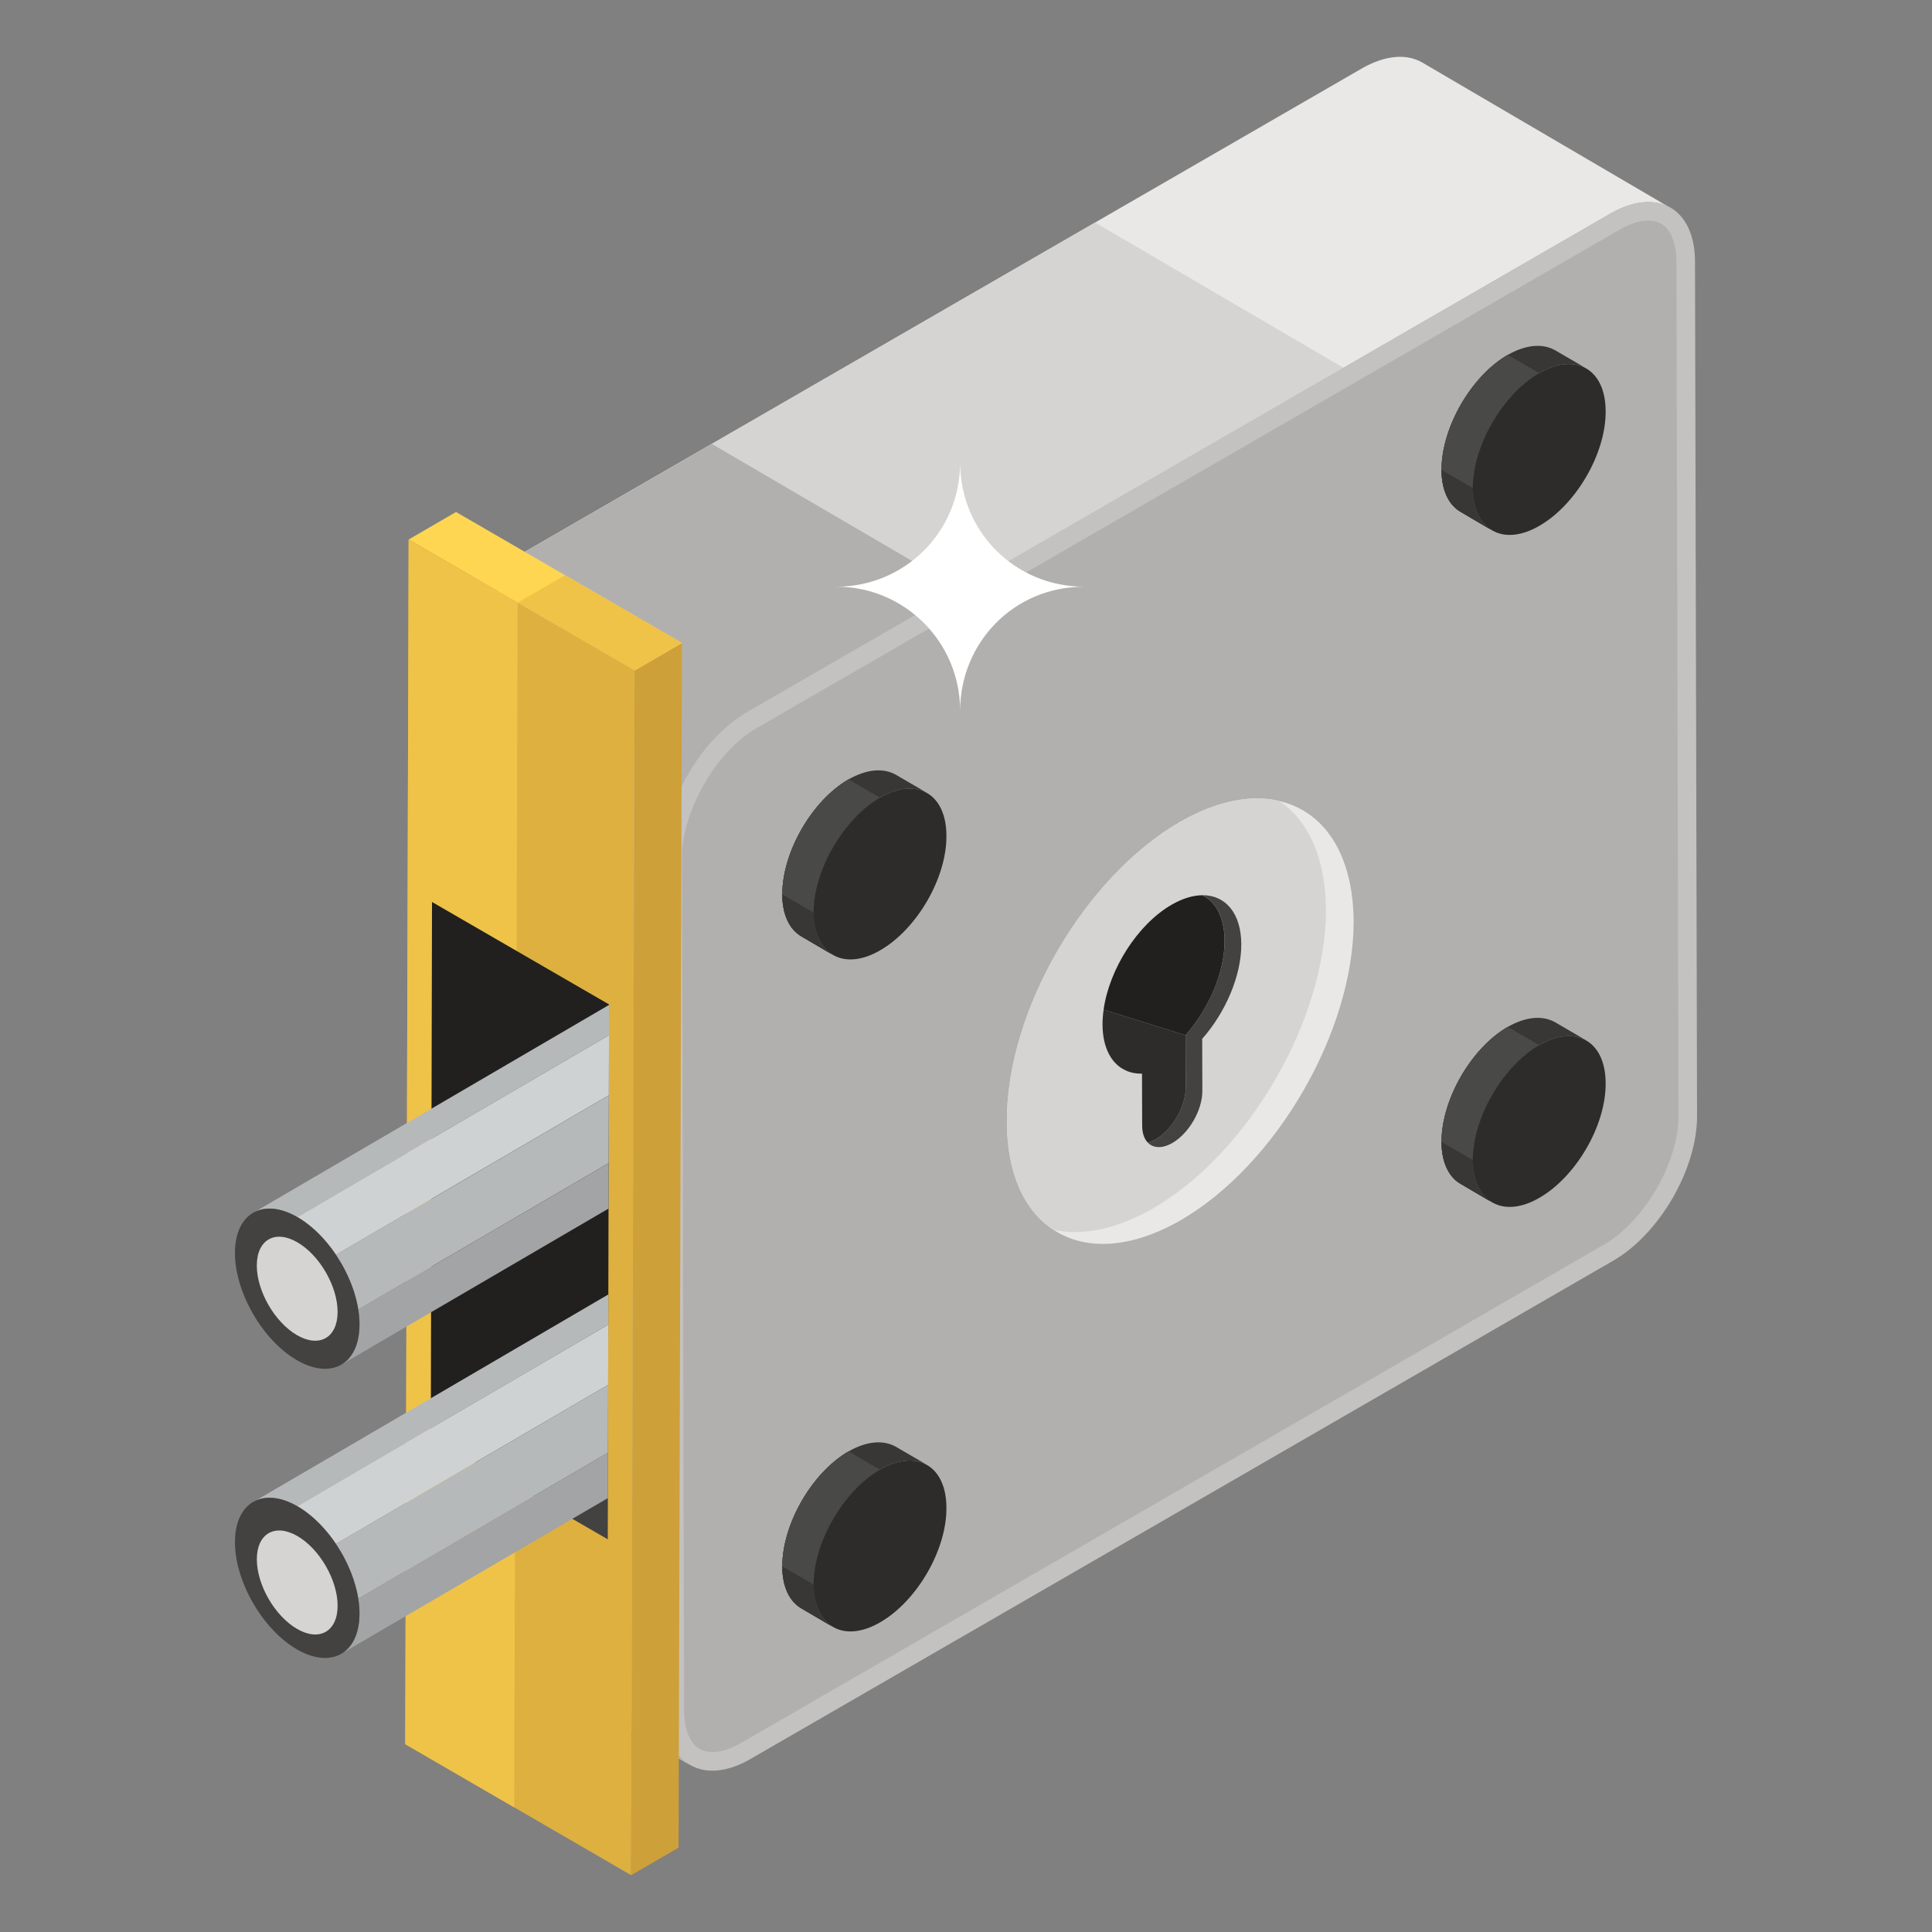 <svg xmlns="http://www.w3.org/2000/svg" enable-background="new 0 0 51 51" viewBox="0 0 51 51"><rect x="0" y="0" width="51" height="51" fill="#808080" stroke="none"/><path fill="#E9E8E6" d="M44.096,5.488c-0.397-0.236-0.966-0.204-1.579,0.15L19.743,18.792
				c-1.235,0.709-2.233,2.427-2.223,3.844l0.054,22.528c0,0.698,0.247,1.192,0.644,1.428l-6.549-3.836
				c-0.408-0.236-0.655-0.73-0.655-1.428l-0.054-22.528c0-1.417,0.988-3.135,2.223-3.844L35.958,1.802
				c0.623-0.354,1.181-0.387,1.589-0.15L44.096,5.488z"/><path fill="#D6D4D2" d="M35.467,9.71l-15.724,9.082c-1.234,0.708-2.233,2.426-2.222,3.843l0.054,22.528
				c0,0.698,0.247,1.193,0.644,1.428l-6.549-3.836c-0.409-0.236-0.655-0.73-0.655-1.428
				l-0.054-22.528c0-1.417,0.988-3.135,2.223-3.844L28.907,5.875L35.467,9.71z"/><path fill="#B2B0AF" d="M25.351,15.553l-5.608,3.24c-1.234,0.708-2.233,2.426-2.222,3.843l0.054,22.528
				c0,0.698,0.247,1.193,0.644,1.428l-6.549-3.836c-0.409-0.236-0.655-0.73-0.655-1.428
				l-0.054-22.528c0-1.417,0.988-3.135,2.223-3.844l5.607-3.238L25.351,15.553z"/><path fill="#C4C2C0" d="M44.798,29.441c0.011,1.407-0.988,3.135-2.223,3.844L19.8,46.439
				c-1.235,0.709-2.223,0.129-2.233-1.278L17.513,22.634c0-1.417,0.988-3.135,2.223-3.844L42.511,5.635
				c1.235-0.709,2.233-0.14,2.233,1.278L44.798,29.441z"/><path fill="#B2B0AF" d="M18.806,46.251c-0.668,0-0.746-0.765-0.748-1.093l-0.054-22.525
				c0-1.237,0.905-2.802,1.976-3.417L42.756,6.061c0.272-0.156,0.534-0.239,0.756-0.239
				c0.669,0,0.742,0.763,0.742,1.092l0.054,22.529c0.009,1.233-0.896,2.797-1.976,3.417L19.555,46.014
				C19.285,46.169,19.026,46.251,18.806,46.251z"/><path fill="#E9E8E6" d="M35.733,24.322c0,2.904-2.044,6.432-4.57,7.891
					c-1.315,0.755-2.513,0.807-3.359,0.247c-0.755-0.495-1.224-1.471-1.224-2.852
					c-0.013-2.917,2.044-6.445,4.557-7.904c0.977-0.56,1.888-0.742,2.63-0.56
					C34.951,21.419,35.72,22.538,35.733,24.322z"/><path fill="#D6D4D2" d="M35.003,24.01c0,2.904-2.044,6.432-4.57,7.891
					c-0.977,0.56-1.888,0.729-2.63,0.56c-0.755-0.495-1.224-1.471-1.224-2.852
					c-0.013-2.917,2.044-6.445,4.557-7.904c0.977-0.56,1.888-0.742,2.63-0.56
					C34.522,21.64,34.99,22.63,35.003,24.01z"/><g enable-background="new"><polygon fill="#CEA03A" points="16.661 49.5 17.913 48.773 18.003 16.973 16.751 17.7"/><polygon fill="#FFD651" points="16.751 17.7 18.003 16.973 12.038 13.515 10.787 14.242"/><polygon fill="#EFC348" points="16.751 17.7 18.003 16.973 14.915 15.183 13.664 15.91"/><polygon fill="#DDB040" points="10.787 14.242 10.697 46.042 16.661 49.5 16.751 17.7"/><polygon fill="#EFC348" points="10.787 14.242 10.697 46.042 13.574 47.71 13.664 15.91"/></g><polygon fill="#434240" points="11.372 37.93 12.543 38.607 14.079 39.498 15.099 40.088 15.108 40.093 16.044 40.634 16.056 35.307"/><polygon fill="#21201F" points="16.076 26.514 11.404 23.81 11.372 37.705 11.372 37.93 11.372 37.93 16.056 35.307"/><path fill="#383736" d="M38.052,12.403c0,0.546,0.195,0.936,0.515,1.115l0.821,0.482
					c-0.312-0.179-0.507-0.569-0.507-1.115c0-1.115,0.78-2.472,1.747-3.034
					c0.491-0.281,0.928-0.304,1.248-0.125l-0.828-0.482c-0.32-0.179-0.756-0.156-1.248,0.125
					C38.832,9.93,38.052,11.287,38.052,12.403z"/><path fill="#434240" d="M38.88,12.884c0,0.546,0.195,0.936,0.507,1.115l-0.82-0.482
					c-0.319-0.179-0.514-0.569-0.514-1.115c0-1.114,0.779-2.471,1.746-3.033l0.829,0.482
					C39.661,10.412,38.88,11.769,38.88,12.884z"/><path fill="#494948" d="M38.88,12.884c0,0.546,0.195,0.936,0.507,1.115l-0.82-0.482
					c-0.319-0.179-0.514-0.569-0.514-1.115c0-1.114,0.779-2.471,1.746-3.033l0.829,0.482
					C39.661,10.412,38.88,11.769,38.88,12.884z"/><path fill="#383736" d="M39.387,14l-0.82-0.482c-0.319-0.179-0.514-0.569-0.514-1.115l0.828,0.482
					C38.88,13.43,39.075,13.821,39.387,14z"/><path fill="#2D2C2B" d="M42.385,10.858c0.009,1.108-0.778,2.464-1.749,3.022
					c-0.962,0.559-1.749,0.11-1.758-0.998c0-1.117,0.788-2.473,1.749-3.031
					C41.597,9.292,42.385,9.74,42.385,10.858z"/><g><path fill="#383736" d="M20.65,23.609c0,0.546,0.195,0.936,0.515,1.115l0.821,0.482
					c-0.312-0.179-0.507-0.569-0.507-1.115c0-1.115,0.78-2.472,1.747-3.034
					c0.491-0.281,0.928-0.304,1.248-0.125l-0.828-0.482c-0.32-0.179-0.756-0.156-1.248,0.125
					C21.43,21.137,20.65,22.494,20.65,23.609z"/><path fill="#434240" d="M21.478,24.09c0,0.546,0.195,0.936,0.507,1.115l-0.82-0.482
					c-0.319-0.179-0.514-0.569-0.514-1.115c0-1.114,0.779-2.471,1.746-3.033l0.829,0.482
					C22.259,21.618,21.478,22.975,21.478,24.09z"/><path fill="#494948" d="M21.478,24.09c0,0.546,0.195,0.936,0.507,1.115l-0.82-0.482
					c-0.319-0.179-0.514-0.569-0.514-1.115c0-1.114,0.779-2.471,1.746-3.033l0.829,0.482
					C22.259,21.618,21.478,22.975,21.478,24.09z"/><path fill="#383736" d="M21.985,25.206l-0.82-0.482c-0.319-0.179-0.514-0.569-0.514-1.115l0.828,0.482
					C21.478,24.636,21.673,25.027,21.985,25.206z"/><path fill="#2D2C2B" d="M24.983,22.064c0.009,1.108-0.778,2.464-1.749,3.022
					c-0.962,0.559-1.749,0.11-1.758-0.998c0-1.117,0.788-2.473,1.749-3.031
					C24.195,20.498,24.983,20.947,24.983,22.064z"/></g><g><path fill="#383736" d="M38.052,30.142c0,0.546,0.195,0.936,0.515,1.115l0.821,0.482
					c-0.312-0.179-0.507-0.569-0.507-1.115c0-1.115,0.78-2.472,1.747-3.034
					c0.491-0.281,0.928-0.304,1.248-0.125l-0.828-0.482c-0.32-0.179-0.756-0.156-1.248,0.125
					C38.832,27.67,38.052,29.027,38.052,30.142z"/><path fill="#434240" d="M38.88,30.624c0,0.546,0.195,0.936,0.507,1.115l-0.82-0.482
					c-0.319-0.179-0.514-0.569-0.514-1.115c0-1.114,0.779-2.471,1.746-3.033l0.829,0.482
					C39.661,28.151,38.88,29.509,38.88,30.624z"/><path fill="#494948" d="M38.88,30.624c0,0.546,0.195,0.936,0.507,1.115l-0.82-0.482
					c-0.319-0.179-0.514-0.569-0.514-1.115c0-1.114,0.779-2.471,1.746-3.033l0.829,0.482
					C39.661,28.151,38.88,29.509,38.88,30.624z"/><path fill="#383736" d="M39.387,31.739l-0.82-0.482c-0.319-0.179-0.514-0.569-0.514-1.115l0.828,0.482
					C38.88,31.17,39.075,31.56,39.387,31.739z"/><path fill="#2D2C2B" d="M42.385,28.597c0.009,1.108-0.778,2.464-1.749,3.022
					c-0.962,0.559-1.749,0.11-1.758-0.998c0-1.117,0.788-2.473,1.749-3.031
					C41.597,27.031,42.385,27.48,42.385,28.597z"/></g><g><path fill="#383736" d="M20.65,41.348c0,0.546,0.195,0.936,0.515,1.115l0.821,0.482
					c-0.312-0.179-0.507-0.569-0.507-1.115c0-1.115,0.78-2.472,1.747-3.034
					c0.491-0.281,0.928-0.304,1.248-0.125l-0.828-0.482c-0.32-0.179-0.756-0.156-1.248,0.125
					C21.43,38.876,20.65,40.233,20.65,41.348z"/><path fill="#434240" d="M21.478,41.83c0,0.546,0.195,0.936,0.507,1.115l-0.82-0.482
					c-0.319-0.179-0.514-0.569-0.514-1.115c0-1.114,0.779-2.471,1.746-3.033l0.829,0.482
					C22.259,39.357,21.478,40.715,21.478,41.83z"/><path fill="#494948" d="M21.478,41.83c0,0.546,0.195,0.936,0.507,1.115l-0.82-0.482
					c-0.319-0.179-0.514-0.569-0.514-1.115c0-1.114,0.779-2.471,1.746-3.033l0.829,0.482
					C22.259,39.357,21.478,40.715,21.478,41.83z"/><path fill="#383736" d="M21.985,42.945l-0.82-0.482c-0.319-0.179-0.514-0.569-0.514-1.115l0.828,0.482
					C21.478,42.376,21.673,42.766,21.985,42.945z"/><path fill="#2D2C2B" d="M24.983,39.803c0.009,1.108-0.778,2.464-1.749,3.022
					c-0.962,0.559-1.749,0.11-1.758-0.998c0-1.117,0.788-2.473,1.749-3.031
					C24.195,38.237,24.983,38.686,24.983,39.803z"/></g><g><g enable-background="new"><path fill="#B6B9BA" d="M16.076,26.528v0.798l-4.685,2.736l-3.539,2.068
						c-0.35-0.202-0.793-0.322-1.142-0.13l4.683-2.736L16.076,26.528z"/><path fill="#CFD2D3" d="M16.076,27.325l-0.004,1.588l-4.685,2.736l-2.52,1.472
						c-0.254-0.38-0.606-0.757-1.015-0.993l3.539-2.068L16.076,27.325z"/><path fill="#B6B9BA" d="M16.072,28.913l-0.005,1.792l-4.685,2.735v0.001l-1.925,1.124
						c-0.083-0.521-0.299-0.996-0.59-1.443l2.52-1.472L16.072,28.913z"/><path fill="#A2A4A5" d="M16.067,30.705l-0.002,1.198l-4.685,2.736l-2.341,1.367
						c0.16-0.1,0.313-0.294,0.383-0.54C9.423,35.465,9.423,35.463,9.423,35.462
						c0.067-0.212,0.094-0.528,0.034-0.897l1.925-1.124v-0.001L16.067,30.705z"/><g><path fill="#434240" d="M7.851,32.129c0.908,0.524,1.642,1.796,1.639,2.838
						c-0.003,1.044-0.741,1.465-1.649,0.941c-0.908-0.524-1.642-1.796-1.639-2.839
						C6.205,32.026,6.943,31.605,7.851,32.129z"/></g><g><path fill="#D6D4D2" d="M7.849,32.793c0.589,0.34,1.065,1.165,1.063,1.842
						c-0.002,0.677-0.481,0.951-1.07,0.611c-0.589-0.34-1.065-1.165-1.063-1.842
						C6.781,32.726,7.26,32.452,7.849,32.793z"/></g></g></g><g><g enable-background="new"><path fill="#B6B9BA" d="M16.059,34.17v0.016l-0.001,0.782l-4.685,2.738l-3.52,2.057
						c-0.313-0.18-0.605-0.249-0.855-0.218c-0.02,0.002-0.038,0.005-0.056,0.009
						c-0.018,0.004-0.037,0.007-0.055,0.012c-0.018,0.005-0.036,0.01-0.054,0.016
						c-0.042,0.013-0.082,0.031-0.121,0.052l4.665-2.725v-0.001L16.059,34.17z"/><path fill="#CFD2D3" d="M16.057,34.968l-0.004,1.589l-3.511,2.05l-3.676,2.147
						c-0.104-0.156-0.22-0.303-0.342-0.438c-0.04-0.044-0.082-0.088-0.125-0.13
						c-0.045-0.045-0.091-0.088-0.137-0.129c-0.042-0.036-0.085-0.071-0.129-0.106
						c-0.023-0.018-0.045-0.036-0.069-0.052c-0.07-0.052-0.14-0.097-0.212-0.139l3.52-2.057
						L16.057,34.968z"/><path fill="#B6B9BA" d="M16.054,36.557l-0.005,1.79l-1.969,1.151l-4.622,2.7
						c-0.025-0.153-0.063-0.308-0.112-0.463c-0.01-0.031-0.02-0.061-0.031-0.092
						c-0.043-0.123-0.093-0.245-0.151-0.366c-0.028-0.06-0.059-0.12-0.09-0.179
						c-0.032-0.059-0.065-0.117-0.099-0.174c-0.017-0.028-0.036-0.058-0.053-0.086
						c-0.018-0.028-0.037-0.055-0.055-0.083l3.676-2.147L16.054,36.557z"/><path fill="#A2A4A5" d="M16.049,38.347l-0.002,1.189v0.01l-0.939,0.547l-6.069,3.545
						c0.01-0.006,0.018-0.012,0.028-0.018c0.017-0.012,0.033-0.025,0.049-0.038
						c0.016-0.013,0.032-0.028,0.048-0.043c0.032-0.031,0.061-0.064,0.088-0.099
						c0.01-0.014,0.02-0.027,0.029-0.041c0.049-0.074,0.091-0.157,0.124-0.252
						c0.006-0.016,0.011-0.032,0.016-0.049c0.001-0.001,0.001-0.002,0.001-0.004
						c0.013-0.043,0.025-0.088,0.033-0.135c0.006-0.028,0.011-0.056,0.015-0.085
						c0.004-0.025,0.006-0.049,0.01-0.075c0.006-0.064,0.01-0.13,0.01-0.2
						c0-0.131-0.011-0.266-0.033-0.402l4.622-2.7L16.049,38.347z"/><g><path fill="#434240" d="M7.851,39.762c0.908,0.524,1.642,1.796,1.639,2.838
						c-0.003,1.044-0.741,1.465-1.649,0.941s-1.642-1.796-1.639-2.839
						C6.205,39.659,6.943,39.237,7.851,39.762z"/></g><g><path fill="#D6D4D2" d="M7.849,40.547c0.589,0.34,1.065,1.165,1.063,1.842
						C8.911,43.067,8.432,43.34,7.843,43c-0.589-0.34-1.065-1.165-1.063-1.842
						C6.781,40.481,7.26,40.207,7.849,40.547z"/></g></g></g><path fill="#434240" d="M32.767,24.929c-0.002-0.827-0.421-1.303-1.027-1.298
			c0.359,0.178,0.585,0.595,0.587,1.201c0.002,0.835-0.42,1.801-1.031,2.495l0.004,1.376
			c0.001,0.504-0.354,1.119-0.792,1.373c-0.071,0.041-0.141,0.07-0.207,0.088
			c0.025,0.026,0.053,0.048,0.083,0.065c0.145,0.082,0.344,0.07,0.563-0.057
			c0.439-0.253,0.794-0.869,0.792-1.373l-0.004-1.376C32.347,26.73,32.769,25.764,32.767,24.929z"/><g><path fill="#21201F" d="M31.295,27.328c0.612-0.694,1.034-1.66,1.031-2.495
				c-0.002-0.607-0.228-1.024-0.587-1.201c-0.245,0.002-0.52,0.082-0.811,0.25
				c-0.9,0.52-1.645,1.699-1.796,2.771L31.295,27.328L31.295,27.328z"/><path fill="#2D2C2B" d="M29.133,26.652c-0.019,0.133-0.03,0.264-0.029,0.391
				c0.002,0.607,0.227,1.024,0.586,1.202c0.005-0,0.011,0,0.016,0l0,0.008
				c0.131,0.062,0.279,0.092,0.44,0.088l0.004,1.376c0.001,0.199,0.057,0.351,0.151,0.447
				c0.066-0.018,0.135-0.047,0.207-0.088c0.439-0.253,0.794-0.869,0.792-1.373l-0.004-1.376
				L29.133,26.652z"/></g><path fill="#FFF" d="M28.62,15.487c-1.878,0-3.275,1.499-3.275,3.275c0-1.812-1.463-3.275-3.264-3.275
		c1.787,0,3.264-1.434,3.264-3.275C25.345,14.035,26.797,15.487,28.62,15.487z"/></svg>